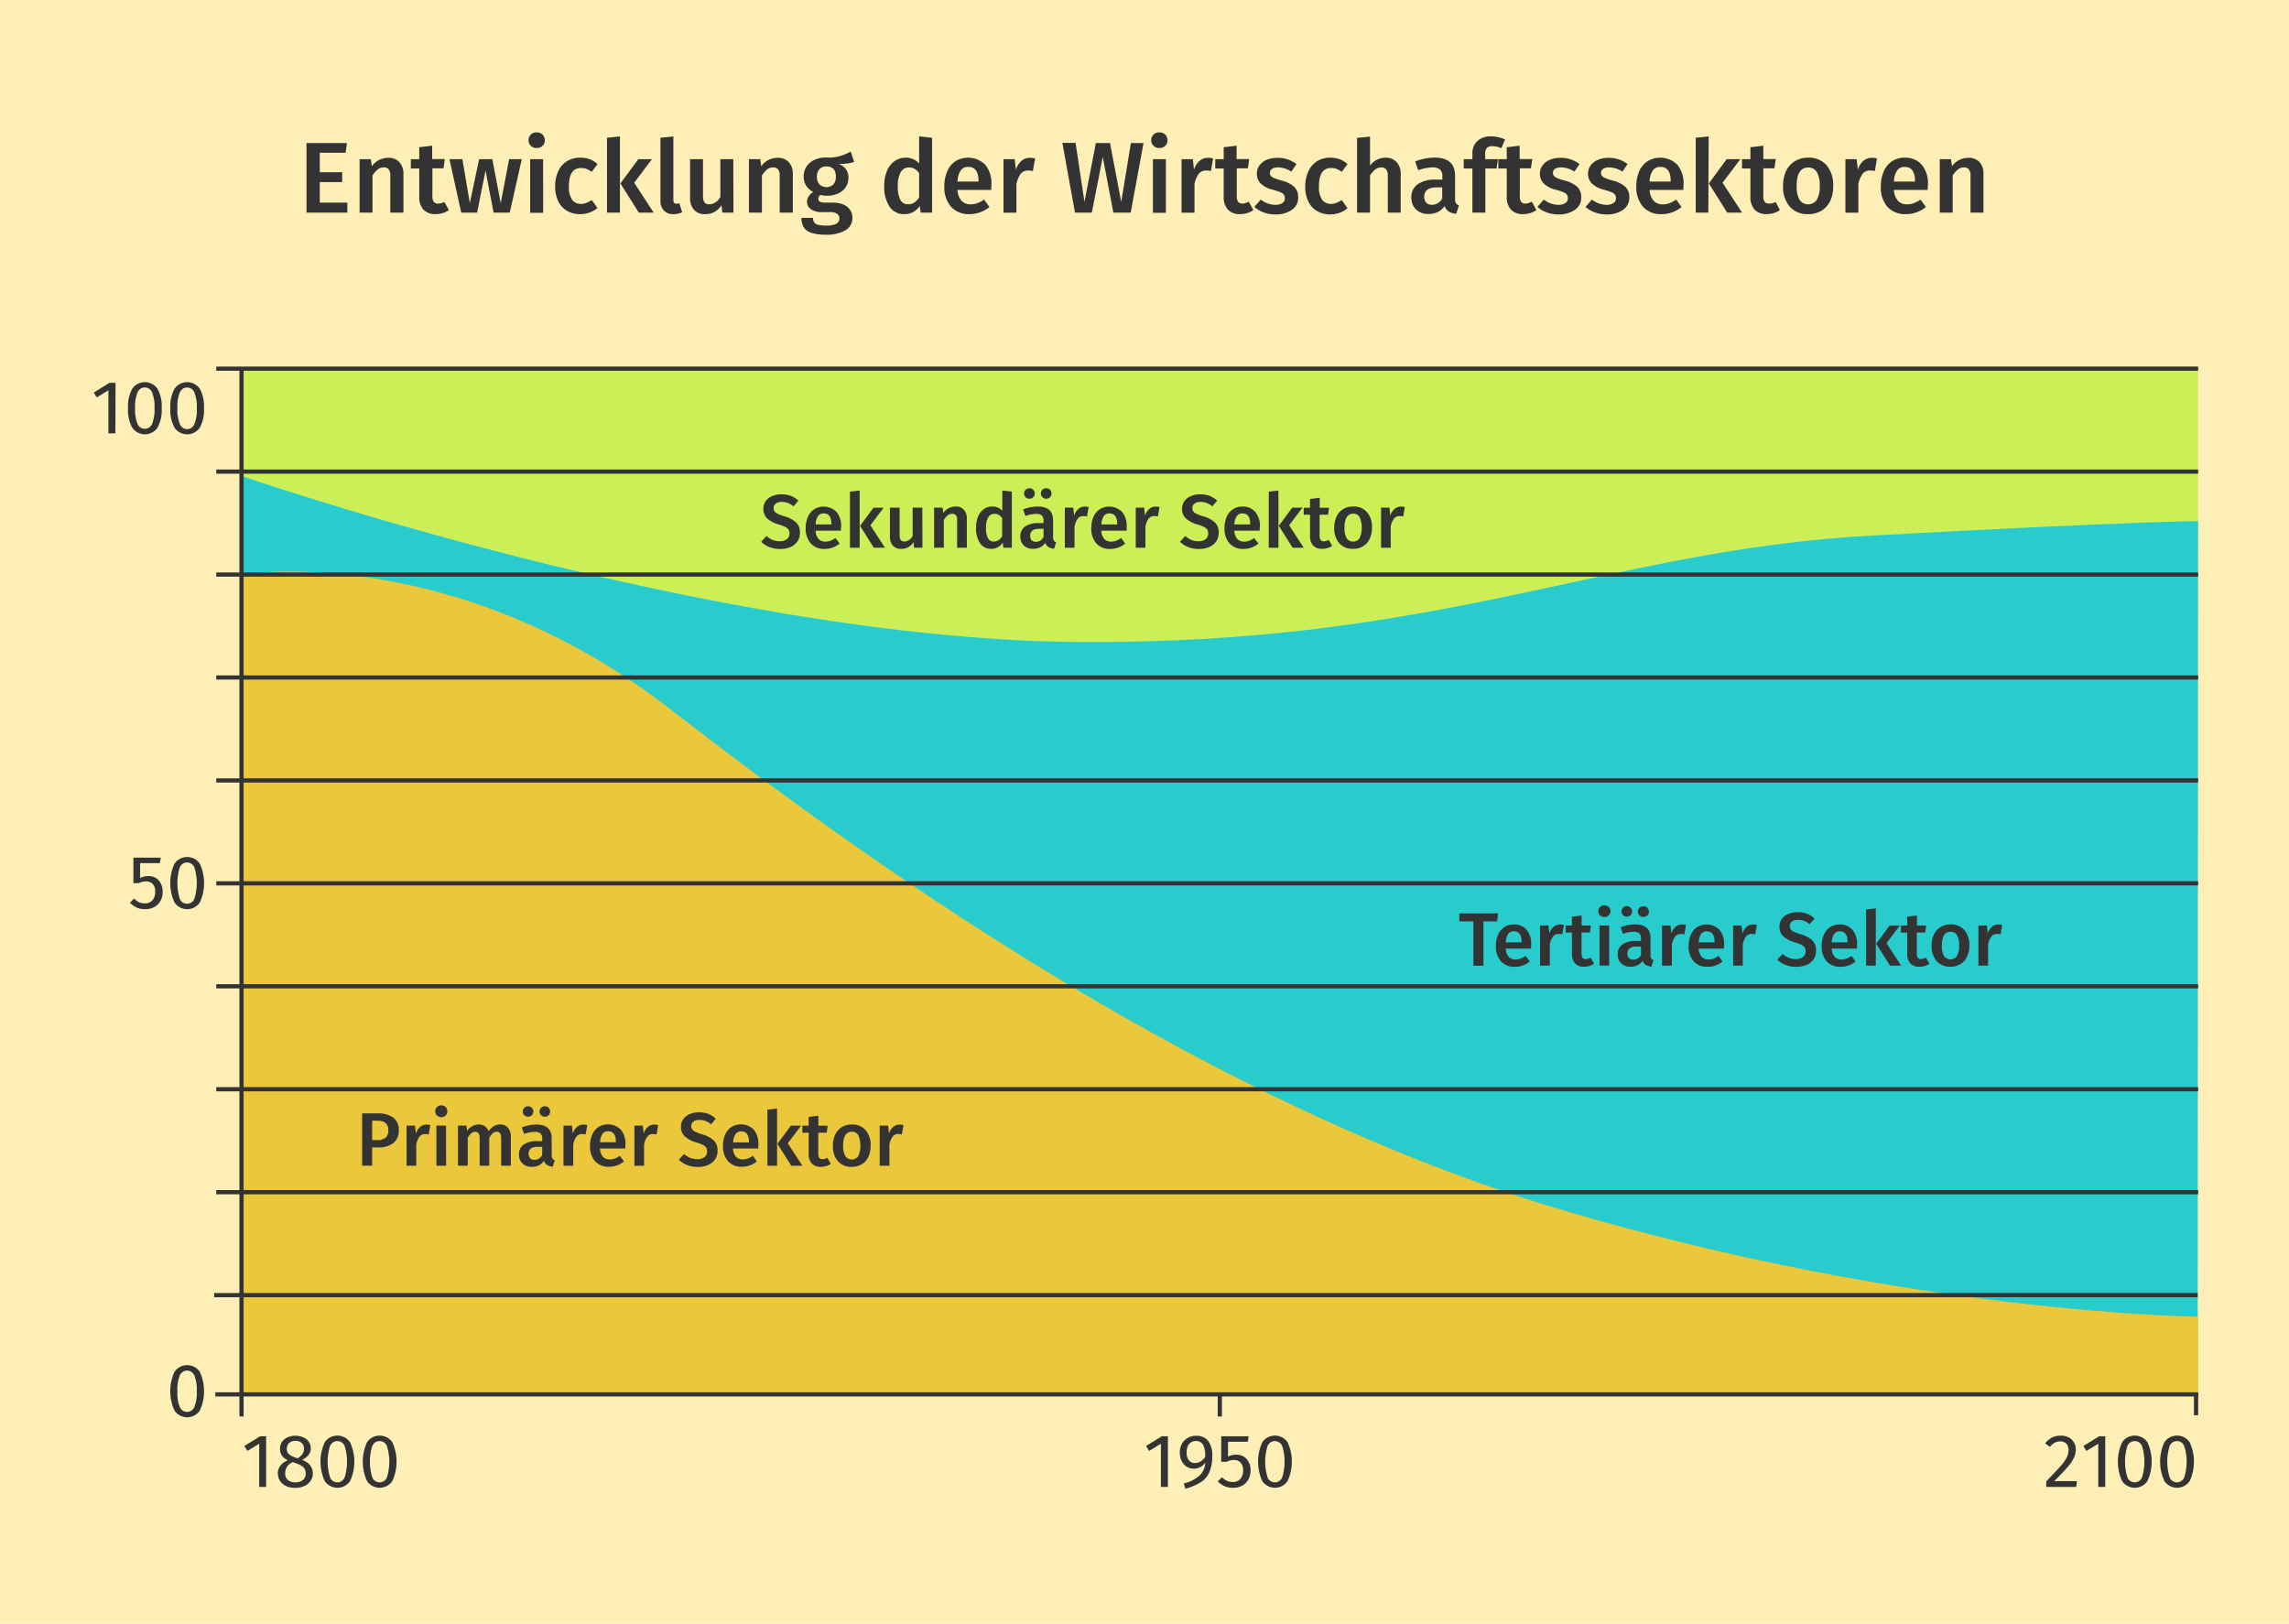 <svg xmlns="http://www.w3.org/2000/svg" width="544" height="385.96" viewBox="0 0 544 385.96"><title>23924_Entwicklung der Wirtschaftssektoren</title><g id="Ebene_2" data-name="Ebene 2"><rect width="544" height="385.96" fill="#feefb6"/><path d="M57.4,87.63v33.44s99.91,37.73,191.87,42S522.4,125.53,522.4,125.53V87.63Z" fill="#ccef58"/><path d="M522.4,123.88s-14.5,0-77.5,3.42-102,26-189,25.3S57.4,113.13,57.4,113.13v23.44L377.61,303.31l144.69,12.9Z" fill="#29cccc"/><path d="M57.43,136.57s50-8.25,102,32.1,129.71,94.59,212,119c83,24.62,151,25.31,151,25.31v18.46H57.4Z" fill="#ebc73b"/><polyline points="57.4 87.97 57.4 331.44 522.4 331.44" fill="none" stroke="#333" stroke-miterlimit="10"/><line x1="50.9" y1="307.85" x2="522.3" y2="307.85" fill="none" stroke="#333" stroke-miterlimit="10"/><line x1="51.4" y1="283.38" x2="522.4" y2="283.38" fill="none" stroke="#333" stroke-miterlimit="10"/><line x1="51.4" y1="258.91" x2="522.4" y2="258.91" fill="none" stroke="#333" stroke-miterlimit="10"/><line x1="51.4" y1="234.44" x2="522.4" y2="234.44" fill="none" stroke="#333" stroke-miterlimit="10"/><line x1="51.4" y1="209.97" x2="522.4" y2="209.97" fill="none" stroke="#333" stroke-miterlimit="10"/><line x1="51.4" y1="185.51" x2="522.4" y2="185.51" fill="none" stroke="#333" stroke-miterlimit="10"/><line x1="51.4" y1="161.04" x2="522.4" y2="161.04" fill="none" stroke="#333" stroke-miterlimit="10"/><line x1="51.4" y1="136.57" x2="522.4" y2="136.57" fill="none" stroke="#333" stroke-miterlimit="10"/><line x1="51.4" y1="112.1" x2="522.4" y2="112.1" fill="none" stroke="#333" stroke-miterlimit="10"/><line x1="51.4" y1="87.63" x2="522.4" y2="87.63" fill="none" stroke="#333" stroke-miterlimit="10"/><path d="M63.25,353.44H61.6V343.17l-2.81,1.71-.72-1.17,3.73-2.31h1.45Z" fill="#333"/><path d="M74.34,350.22a3,3,0,0,1-.53,1.77,3.53,3.53,0,0,1-1.48,1.23,5.18,5.18,0,0,1-2.16.44,5,5,0,0,1-2.16-.43A3.35,3.35,0,0,1,66.56,352a3.11,3.11,0,0,1-.52-1.76,2.9,2.9,0,0,1,.61-1.87,4.34,4.34,0,0,1,1.77-1.26A3.59,3.59,0,0,1,67,346a2.88,2.88,0,0,1-.46-1.63,2.79,2.79,0,0,1,.51-1.68,3.24,3.24,0,0,1,1.35-1.06,4.51,4.51,0,0,1,1.79-.36,4.82,4.82,0,0,1,1.78.34,3.18,3.18,0,0,1,1.35,1,2.68,2.68,0,0,1,.53,1.66,2.43,2.43,0,0,1-.51,1.55A4.4,4.4,0,0,1,71.8,347C73.5,347.67,74.34,348.75,74.34,350.22ZM72,351.77a1.91,1.91,0,0,0,.65-1.53,2.14,2.14,0,0,0-.25-1.09,2.23,2.23,0,0,0-.81-.77A8,8,0,0,0,70,347.7l-.45-.16a3.14,3.14,0,0,0-1.33,1.09,2.89,2.89,0,0,0-.44,1.63,1.92,1.92,0,0,0,.65,1.54,2.68,2.68,0,0,0,1.77.55A2.62,2.62,0,0,0,72,351.77ZM68.72,343a1.74,1.74,0,0,0-.55,1.38,1.65,1.65,0,0,0,.53,1.32,5,5,0,0,0,1.7.83l.31.1a3.6,3.6,0,0,0,1.17-1,2.22,2.22,0,0,0,.36-1.28,1.77,1.77,0,0,0-.53-1.35,2.11,2.11,0,0,0-1.51-.51A2.16,2.16,0,0,0,68.72,343Z" fill="#333"/><path d="M83.19,342.81a11,11,0,0,1,0,9.25,3.64,3.64,0,0,1-6,0,11,11,0,0,1,0-9.25,3.65,3.65,0,0,1,6,0Zm-4.75.88a12.59,12.59,0,0,0,0,7.49,1.86,1.86,0,0,0,3.46,0,12.35,12.35,0,0,0,0-7.48,1.87,1.87,0,0,0-3.46,0Z" fill="#333"/><path d="M93.23,342.81a11,11,0,0,1,0,9.25,3.64,3.64,0,0,1-6,0,11.09,11.09,0,0,1,0-9.25,3.65,3.65,0,0,1,6,0Zm-4.75.88a12.59,12.59,0,0,0,0,7.49,1.87,1.87,0,0,0,3.47,0,12.55,12.55,0,0,0,0-7.48,1.88,1.88,0,0,0-3.47,0Z" fill="#333"/><path d="M47.48,326.07a11,11,0,0,1,0,9.24,3.64,3.64,0,0,1-6,0,11,11,0,0,1,0-9.24,3.64,3.64,0,0,1,6,0Zm-4.75.87a9,9,0,0,0-.57,3.74,9.13,9.13,0,0,0,.57,3.76,1.83,1.83,0,0,0,1.73,1.16,1.85,1.85,0,0,0,1.73-1.16,9.1,9.1,0,0,0,.58-3.76,9,9,0,0,0-.58-3.73,1.87,1.87,0,0,0-3.46,0Z" fill="#333"/><path d="M38,205.17h-4.7v3.54a4.26,4.26,0,0,1,1.93-.47,3.2,3.2,0,0,1,2.48,1,4,4,0,0,1,.94,2.8,4.24,4.24,0,0,1-.52,2.12,3.77,3.77,0,0,1-1.47,1.44,4.53,4.53,0,0,1-2.18.51,4.74,4.74,0,0,1-2-.39,5.36,5.36,0,0,1-1.6-1.14l1-1a3.68,3.68,0,0,0,1.15.87,3.26,3.26,0,0,0,1.39.28,2.34,2.34,0,0,0,1.81-.72,3,3,0,0,0,.65-2,2.58,2.58,0,0,0-.59-1.9,2.16,2.16,0,0,0-1.6-.6,3.92,3.92,0,0,0-.87.1,4.45,4.45,0,0,0-.84.32H31.7v-6.07h6.52Z" fill="#333"/><path d="M47.48,205.28a11,11,0,0,1,0,9.25,3.64,3.64,0,0,1-6,0,11,11,0,0,1,0-9.25,3.65,3.65,0,0,1,6,0Zm-4.75.88a12.59,12.59,0,0,0,0,7.49,1.81,1.81,0,0,0,1.73,1.16,1.83,1.83,0,0,0,1.73-1.16,12.35,12.35,0,0,0,0-7.48,1.87,1.87,0,0,0-3.46,0Z" fill="#333"/><path d="M27.42,103H25.76V92.76L23,94.47l-.72-1.17L26,91h1.46Z" fill="#333"/><path d="M37.43,92.41a8.62,8.62,0,0,1,1,4.62,8.66,8.66,0,0,1-1,4.63,3.64,3.64,0,0,1-6,0,8.76,8.76,0,0,1-1-4.63,8.73,8.73,0,0,1,1-4.62,3.65,3.65,0,0,1,6,0Zm-4.75.88A9,9,0,0,0,32.11,97a9,9,0,0,0,.57,3.75,1.87,1.87,0,0,0,3.47,0A9,9,0,0,0,36.72,97a9,9,0,0,0-.57-3.73,1.87,1.87,0,0,0-3.47,0Z" fill="#333"/><path d="M47.48,92.41a8.62,8.62,0,0,1,1,4.62,8.66,8.66,0,0,1-1,4.63,3.64,3.64,0,0,1-6,0,8.66,8.66,0,0,1-1-4.63,8.62,8.62,0,0,1,1-4.62,3.65,3.65,0,0,1,6,0Zm-4.75.88A9,9,0,0,0,42.16,97a9,9,0,0,0,.57,3.75A1.82,1.82,0,0,0,44.46,102a1.84,1.84,0,0,0,1.73-1.17A9,9,0,0,0,46.77,97a9,9,0,0,0-.58-3.73,1.87,1.87,0,0,0-3.46,0Z" fill="#333"/><path d="M187.93,117.86a5.93,5.93,0,0,1,1.82,1.15l-1.17,1.35a4.8,4.8,0,0,0-1.34-.81,4.33,4.33,0,0,0-1.45-.25,2.32,2.32,0,0,0-1.4.39,1.28,1.28,0,0,0-.53,1.09,1.32,1.32,0,0,0,.21.77,1.93,1.93,0,0,0,.74.58,10.41,10.41,0,0,0,1.61.59,7.24,7.24,0,0,1,2.76,1.43,3.22,3.22,0,0,1,.93,2.5,3.48,3.48,0,0,1-.57,2,3.8,3.8,0,0,1-1.63,1.36,6.09,6.09,0,0,1-2.52.48,6.62,6.62,0,0,1-2.55-.46,5.79,5.79,0,0,1-1.93-1.25l1.24-1.37a5.23,5.23,0,0,0,1.48.93,4.45,4.45,0,0,0,1.71.31,2.65,2.65,0,0,0,1.65-.48,1.64,1.64,0,0,0,.63-1.37,1.7,1.7,0,0,0-.21-.89,2,2,0,0,0-.74-.63,9.14,9.14,0,0,0-1.51-.59,7,7,0,0,1-2.87-1.47,3.33,3.33,0,0,1-.34-4.07,3.52,3.52,0,0,1,1.51-1.21,5.4,5.4,0,0,1,2.18-.43A6.35,6.35,0,0,1,187.93,117.86Z" fill="#333"/><path d="M199.83,126.14h-6a3.11,3.11,0,0,0,.73,2,2.18,2.18,0,0,0,1.61.6,3.35,3.35,0,0,0,1.19-.21,5.61,5.61,0,0,0,1.19-.64l1,1.31a5.5,5.5,0,0,1-3.53,1.28,4.22,4.22,0,0,1-3.35-1.33,5.28,5.28,0,0,1-1.18-3.64,6.65,6.65,0,0,1,.5-2.62,4.11,4.11,0,0,1,1.46-1.81,4.33,4.33,0,0,1,5.36.61,5.22,5.22,0,0,1,1.1,3.53C199.88,125.32,199.86,125.64,199.83,126.14Zm-2.24-1.6c0-1.67-.61-2.5-1.85-2.5a1.56,1.56,0,0,0-1.32.62,3.65,3.65,0,0,0-.57,2h3.74Z" fill="#333"/><path d="M204.31,130.19H202V116.85l2.31-.25Zm2.54-5.33,3.47,5.33h-2.65L204.4,125l3.18-4.32H210Z" fill="#333"/><path d="M219.23,130.19h-2l-.12-1.33a3.45,3.45,0,0,1-1.24,1.2,3.32,3.32,0,0,1-1.68.4,2.5,2.5,0,0,1-2-.78,3.18,3.18,0,0,1-.69-2.17v-6.84h2.3v6.55a1.79,1.79,0,0,0,.28,1.15,1.07,1.07,0,0,0,.89.35,2.34,2.34,0,0,0,1.93-1.36v-6.69h2.3Z" fill="#333"/><path d="M229.07,121.16a3.05,3.05,0,0,1,.71,2.14v6.89h-2.31v-6.53a1.82,1.82,0,0,0-.29-1.19,1.1,1.1,0,0,0-.88-.34,1.7,1.7,0,0,0-1.07.37,4.21,4.21,0,0,0-.92,1.07v6.62H222v-9.52h2l.18,1.26a3.56,3.56,0,0,1,2.9-1.53A2.59,2.59,0,0,1,229.07,121.16Z" fill="#333"/><path d="M240.47,116.85v13.34h-2l-.17-1.21a3.24,3.24,0,0,1-1.13,1.08,3,3,0,0,1-1.58.4,3.08,3.08,0,0,1-2.69-1.35,6.37,6.37,0,0,1-.93-3.67,6.73,6.73,0,0,1,.47-2.62,4,4,0,0,1,1.34-1.78,3.37,3.37,0,0,1,2.06-.64,3.15,3.15,0,0,1,2.36,1V116.6Zm-3.19,11.57a3.07,3.07,0,0,0,.89-.93v-4.35a3.05,3.05,0,0,0-.83-.76,1.87,1.87,0,0,0-1-.25,1.65,1.65,0,0,0-1.47.82,4.53,4.53,0,0,0-.53,2.47,5,5,0,0,0,.47,2.53,1.5,1.5,0,0,0,1.36.77A2,2,0,0,0,237.28,128.42Z" fill="#333"/><path d="M250.45,128.49a1.19,1.19,0,0,0,.55.41l-.49,1.53a3,3,0,0,1-1.32-.39,2,2,0,0,1-.78-1,3,3,0,0,1-1.22,1.07,3.75,3.75,0,0,1-1.63.35,3.1,3.1,0,0,1-2.25-.81,2.84,2.84,0,0,1-.82-2.12,2.74,2.74,0,0,1,1.12-2.37,5.36,5.36,0,0,1,3.21-.82H248v-.54a1.67,1.67,0,0,0-.42-1.29,2.09,2.09,0,0,0-1.36-.36,7.86,7.86,0,0,0-2.52.5l-.54-1.57a9.75,9.75,0,0,1,3.46-.68q3.65,0,3.65,3.28v4A1.57,1.57,0,0,0,250.45,128.49Zm-4.9-12.07a1.19,1.19,0,0,1,.36.88,1.23,1.23,0,0,1-.36.89,1.21,1.21,0,0,1-.9.35,1.24,1.24,0,0,1-.9-.35,1.23,1.23,0,0,1-.36-.89,1.19,1.19,0,0,1,.36-.88,1.25,1.25,0,0,1,.9-.36A1.22,1.22,0,0,1,245.55,116.42Zm2.46,11.2v-1.93h-.95c-1.49,0-2.23.55-2.23,1.66a1.52,1.52,0,0,0,.34,1.06,1.3,1.3,0,0,0,1,.38A2,2,0,0,0,248,127.62Zm1.53-11.2a1.19,1.19,0,0,1,.36.88,1.22,1.22,0,0,1-1.28,1.24,1.2,1.2,0,0,1-.88-.35,1.23,1.23,0,0,1-.36-.89,1.19,1.19,0,0,1,.36-.88,1.21,1.21,0,0,1,.88-.36A1.24,1.24,0,0,1,249.54,116.42Z" fill="#333"/><path d="M258.72,120.54l-.39,2.23a3.58,3.58,0,0,0-.85-.1,1.62,1.62,0,0,0-1.33.6,4.65,4.65,0,0,0-.78,1.86v5.06h-2.3v-9.52h2l.21,1.87a3.43,3.43,0,0,1,1-1.57,2.24,2.24,0,0,1,1.5-.55A3.53,3.53,0,0,1,258.72,120.54Z" fill="#333"/><path d="M267.74,126.14h-6a3.16,3.16,0,0,0,.73,2,2.18,2.18,0,0,0,1.61.6,3.35,3.35,0,0,0,1.19-.21,5.61,5.61,0,0,0,1.19-.64l.95,1.31a5.47,5.47,0,0,1-3.52,1.28,4.23,4.23,0,0,1-3.36-1.33,5.28,5.28,0,0,1-1.18-3.64,6.65,6.65,0,0,1,.5-2.62,4.18,4.18,0,0,1,1.46-1.81,4.34,4.34,0,0,1,5.37.61,5.21,5.21,0,0,1,1.09,3.53C267.79,125.32,267.78,125.64,267.74,126.14Zm-2.23-1.6c0-1.67-.62-2.5-1.86-2.5a1.56,1.56,0,0,0-1.32.62,3.65,3.65,0,0,0-.57,2h3.75Z" fill="#333"/><path d="M275.57,120.54l-.4,2.23a3.5,3.5,0,0,0-.84-.1,1.6,1.6,0,0,0-1.33.6,4.51,4.51,0,0,0-.78,1.86v5.06h-2.3v-9.52h2l.21,1.87a3.43,3.43,0,0,1,1-1.57,2.23,2.23,0,0,1,1.5-.55A3.58,3.58,0,0,1,275.57,120.54Z" fill="#333"/><path d="M287.45,117.86a5.93,5.93,0,0,1,1.82,1.15l-1.17,1.35a4.8,4.8,0,0,0-1.34-.81,4.33,4.33,0,0,0-1.45-.25,2.32,2.32,0,0,0-1.4.39,1.28,1.28,0,0,0-.53,1.09,1.32,1.32,0,0,0,.21.77,1.89,1.89,0,0,0,.75.58,10.22,10.22,0,0,0,1.6.59,7.24,7.24,0,0,1,2.76,1.43,3.22,3.22,0,0,1,.93,2.5,3.48,3.48,0,0,1-.57,2,3.8,3.8,0,0,1-1.63,1.36,6.09,6.09,0,0,1-2.52.48,6.54,6.54,0,0,1-2.54-.46,5.74,5.74,0,0,1-1.94-1.25l1.24-1.37a5.23,5.23,0,0,0,1.48.93,4.45,4.45,0,0,0,1.71.31,2.65,2.65,0,0,0,1.65-.48,1.64,1.64,0,0,0,.63-1.37,1.7,1.7,0,0,0-.21-.89,2,2,0,0,0-.74-.63,9.14,9.14,0,0,0-1.51-.59,6.89,6.89,0,0,1-2.86-1.47,3,3,0,0,1-.89-2.27,3.08,3.08,0,0,1,.54-1.8,3.52,3.52,0,0,1,1.51-1.21,5.4,5.4,0,0,1,2.18-.43A6.35,6.35,0,0,1,287.45,117.86Z" fill="#333"/><path d="M299.35,126.14h-6a3.16,3.16,0,0,0,.73,2,2.18,2.18,0,0,0,1.61.6,3.35,3.35,0,0,0,1.19-.21,5.61,5.61,0,0,0,1.19-.64l1,1.31a5.48,5.48,0,0,1-3.53,1.28,4.22,4.22,0,0,1-3.35-1.33,5.28,5.28,0,0,1-1.18-3.64,6.65,6.65,0,0,1,.5-2.62,4.11,4.11,0,0,1,1.46-1.81,3.89,3.89,0,0,1,2.27-.66,3.85,3.85,0,0,1,3.09,1.27,5.17,5.17,0,0,1,1.1,3.53C299.4,125.32,299.38,125.64,299.35,126.14Zm-2.23-1.6c0-1.67-.62-2.5-1.86-2.5a1.56,1.56,0,0,0-1.32.62,3.65,3.65,0,0,0-.57,2h3.75Z" fill="#333"/><path d="M303.83,130.19h-2.3V116.85l2.3-.25Zm2.54-5.33,3.47,5.33H307.2l-3.28-5.2,3.19-4.32h2.43Z" fill="#333"/><path d="M316.59,129.74a3.63,3.63,0,0,1-1.12.54,4.58,4.58,0,0,1-1.27.18,2.84,2.84,0,0,1-2.14-.8,3.3,3.3,0,0,1-.72-2.31v-5h-1.5v-1.65h1.5v-2.11l2.3-.27v2.38h2.21l-.23,1.65h-2v5a1.65,1.65,0,0,0,.24,1,.91.91,0,0,0,.77.31,2.17,2.17,0,0,0,1.13-.36Z" fill="#333"/><path d="M324.88,121.74a5.35,5.35,0,0,1,1.18,3.68,6.1,6.1,0,0,1-.54,2.64,4.12,4.12,0,0,1-1.55,1.77,4.42,4.42,0,0,1-2.39.63,4.2,4.2,0,0,1-3.3-1.34,5.39,5.39,0,0,1-1.18-3.7,6.09,6.09,0,0,1,.54-2.63,4.09,4.09,0,0,1,1.55-1.76,4.49,4.49,0,0,1,2.41-.63A4.16,4.16,0,0,1,324.88,121.74Zm-5.35,3.68a4.73,4.73,0,0,0,.51,2.49,1.69,1.69,0,0,0,1.54.81,1.72,1.72,0,0,0,1.54-.82,6.26,6.26,0,0,0,0-5,1.69,1.69,0,0,0-1.52-.8Q319.53,122.15,319.53,125.42Z" fill="#333"/><path d="M333.87,120.54l-.39,2.23a3.58,3.58,0,0,0-.85-.1,1.62,1.62,0,0,0-1.33.6,4.65,4.65,0,0,0-.78,1.86v5.06h-2.3v-9.52h2l.21,1.87a3.43,3.43,0,0,1,1-1.57,2.24,2.24,0,0,1,1.5-.55A3.53,3.53,0,0,1,333.87,120.54Z" fill="#333"/><path d="M82.13,36.31H76v4.63h5.32v2.35H76v4.87h6.55v2.38H72.84V34h9.62Z" fill="#333"/><path d="M94.88,38.5a4,4,0,0,1,1,2.85v9.19H92.76V41.83a2.43,2.43,0,0,0-.4-1.59,1.46,1.46,0,0,0-1.16-.45,2.25,2.25,0,0,0-1.43.49,5.64,5.64,0,0,0-1.24,1.43v8.83H85.46V37.84h2.67l.24,1.68a4.73,4.73,0,0,1,3.86-2A3.43,3.43,0,0,1,94.88,38.5Z" fill="#333"/><path d="M106.68,49.94a5,5,0,0,1-1.5.72,6.05,6.05,0,0,1-1.69.24,3.78,3.78,0,0,1-2.85-1.07,4.36,4.36,0,0,1-1-3.08v-6.7h-2V37.84h2V35l3.07-.37v3.17h3l-.31,2.21h-2.64v6.62a2.16,2.16,0,0,0,.33,1.35,1.21,1.21,0,0,0,1,.41A2.93,2.93,0,0,0,105.6,48Z" fill="#333"/><path d="M121.15,50.54h-3.84l-1.92-10-2,10h-3.77l-2.8-12.7h3.07l1.77,10.44,2.21-10.44H117l2,10.44L121,37.84h3Z" fill="#333"/><path d="M128.94,32a1.8,1.8,0,0,1,.54,1.33,1.76,1.76,0,0,1-.54,1.32,1.9,1.9,0,0,1-1.41.53,1.86,1.86,0,0,1-1.38-.53,1.76,1.76,0,0,1-.54-1.32,1.8,1.8,0,0,1,.54-1.33,1.87,1.87,0,0,1,1.38-.54A1.91,1.91,0,0,1,128.94,32Zm.15,18.59H126V37.84h3.07Z" fill="#333"/><path d="M140.15,37.84A6,6,0,0,1,142,39l-1.37,1.85a5.13,5.13,0,0,0-1.25-.7,4,4,0,0,0-1.32-.21q-2.85,0-2.85,4.34a5.36,5.36,0,0,0,.74,3.18,2.5,2.5,0,0,0,2.11,1,3.55,3.55,0,0,0,1.24-.21,8.32,8.32,0,0,0,1.33-.7L142,49.44a6.36,6.36,0,0,1-4.11,1.46,6,6,0,0,1-3.16-.81,5.24,5.24,0,0,1-2.07-2.29,8,8,0,0,1-.72-3.5,8.35,8.35,0,0,1,.72-3.56,5.5,5.5,0,0,1,2.07-2.41,5.78,5.78,0,0,1,3.14-.85A6.64,6.64,0,0,1,140.15,37.84Z" fill="#333"/><path d="M147.33,50.54h-3.07V32.75l3.07-.33Zm3.39-7.1,4.63,7.1h-3.53l-4.37-6.94,4.25-5.76h3.24Z" fill="#333"/><path d="M157.79,50.05a3.29,3.29,0,0,1-.83-2.42V32.75l3.07-.33V47.54c0,.59.24.89.72.89a2.27,2.27,0,0,0,.72-.12l.65,2.16a5,5,0,0,1-2,.43A3,3,0,0,1,157.79,50.05Z" fill="#333"/><path d="M174.31,50.54h-2.66l-.17-1.78a4.77,4.77,0,0,1-1.65,1.61,4.55,4.55,0,0,1-2.24.53,3.35,3.35,0,0,1-2.63-1A4.21,4.21,0,0,1,164,47V37.84h3.07v8.74a2.47,2.47,0,0,0,.37,1.54,1.47,1.47,0,0,0,1.19.45,3.1,3.1,0,0,0,2.57-1.8V37.84h3.07Z" fill="#333"/><path d="M187.42,38.5a4,4,0,0,1,1,2.85v9.19H185.3V41.83a2.5,2.5,0,0,0-.39-1.59,1.49,1.49,0,0,0-1.17-.45,2.27,2.27,0,0,0-1.43.49,5.63,5.63,0,0,0-1.23,1.43v8.83H178V37.84h2.67l.24,1.68a4.73,4.73,0,0,1,3.86-2A3.43,3.43,0,0,1,187.42,38.5Z" fill="#333"/><path d="M203,38.51a11.64,11.64,0,0,1-3.67.44,4.32,4.32,0,0,1,1.74,1.3,3.33,3.33,0,0,1,.56,2,4,4,0,0,1-.61,2.21,4.16,4.16,0,0,1-1.78,1.51,6.23,6.23,0,0,1-2.72.55,5.23,5.23,0,0,1-1.51-.19,1.07,1.07,0,0,0-.53.94c0,.59.51.89,1.53.89H198a6.06,6.06,0,0,1,2.43.45A3.69,3.69,0,0,1,202,49.86a3.13,3.13,0,0,1,.58,1.85,3.36,3.36,0,0,1-1.63,3,8.54,8.54,0,0,1-4.7,1.07,10.64,10.64,0,0,1-3.47-.45A3.37,3.37,0,0,1,191,54a4.23,4.23,0,0,1-.53-2.21h2.76a1.88,1.88,0,0,0,.25,1.05,1.55,1.55,0,0,0,.91.58,7.19,7.19,0,0,0,1.91.19,5.06,5.06,0,0,0,2.47-.43,1.37,1.37,0,0,0,.72-1.25,1.27,1.27,0,0,0-.55-1.11,2.68,2.68,0,0,0-1.6-.4h-1.92a4.42,4.42,0,0,1-2.72-.7,2.1,2.1,0,0,1-.91-1.75,2.36,2.36,0,0,1,.4-1.3,3.33,3.33,0,0,1,1.09-1.05,4.14,4.14,0,0,1-1.69-1.48A3.9,3.9,0,0,1,191,42a4.29,4.29,0,0,1,.67-2.4,4.46,4.46,0,0,1,1.86-1.59,6.21,6.21,0,0,1,2.72-.57,10.76,10.76,0,0,0,3.25-.3,13.42,13.42,0,0,0,2.68-1.11Zm-8.27,1.72a2.57,2.57,0,0,0-.59,1.77,2.65,2.65,0,0,0,.6,1.82,2.43,2.43,0,0,0,3.34,0,2.76,2.76,0,0,0,.57-1.86c0-1.6-.76-2.4-2.3-2.4A2.05,2.05,0,0,0,194.72,40.23Z" fill="#333"/><path d="M221.52,32.75V50.54H218.8l-.21-1.61a4.51,4.51,0,0,1-1.51,1.44,4.2,4.2,0,0,1-2.12.53,4.08,4.08,0,0,1-3.57-1.8,8.48,8.48,0,0,1-1.25-4.9,9.28,9.28,0,0,1,.62-3.49,5.53,5.53,0,0,1,1.79-2.38,4.58,4.58,0,0,1,2.75-.85,4.21,4.21,0,0,1,3.14,1.37V32.42Zm-4.25,15.42a4,4,0,0,0,1.17-1.23V41.13a4.09,4.09,0,0,0-1.1-1,2.56,2.56,0,0,0-1.3-.33,2.2,2.2,0,0,0-1.95,1.09,6.18,6.18,0,0,0-.71,3.3,6.84,6.84,0,0,0,.62,3.37,2,2,0,0,0,1.83,1A2.6,2.6,0,0,0,217.27,48.17Z" fill="#333"/><path d="M235.56,45.14h-8a4.14,4.14,0,0,0,1,2.64,2.92,2.92,0,0,0,2.15.79,4.34,4.34,0,0,0,1.58-.28,6.91,6.91,0,0,0,1.59-.85l1.27,1.76a7.35,7.35,0,0,1-4.71,1.7A5.64,5.64,0,0,1,226,49.12a7,7,0,0,1-1.57-4.84,8.7,8.7,0,0,1,.67-3.5A5.51,5.51,0,0,1,227,38.36a5.79,5.79,0,0,1,7.16.81,7,7,0,0,1,1.46,4.72C235.63,44.05,235.6,44.47,235.56,45.14Zm-3-2.14c0-2.22-.82-3.33-2.47-3.33a2.1,2.1,0,0,0-1.77.83,5,5,0,0,0-.75,2.65h5Z" fill="#333"/><path d="M246,37.67l-.53,3a4.48,4.48,0,0,0-1.13-.14,2.19,2.19,0,0,0-1.78.8,6.37,6.37,0,0,0-1,2.48v6.75h-3.07V37.84h2.66l.29,2.5a4.69,4.69,0,0,1,1.32-2.1,3,3,0,0,1,2-.73A4.67,4.67,0,0,1,246,37.67Z" fill="#333"/><path d="M268.72,50.54H264.6l-2.52-13.22-2.6,13.22h-4l-3-16.58h3.14L257.73,48,260.44,34h3.36L266.47,48,268.77,34h3Z" fill="#333"/><path d="M276.92,32a1.8,1.8,0,0,1,.54,1.33,1.76,1.76,0,0,1-.54,1.32,1.89,1.89,0,0,1-1.4.53,1.86,1.86,0,0,1-1.38-.53,1.76,1.76,0,0,1-.54-1.32,1.8,1.8,0,0,1,.54-1.33,1.87,1.87,0,0,1,1.38-.54A1.9,1.9,0,0,1,276.92,32Zm.16,18.59H274V37.84h3.08Z" fill="#333"/><path d="M288.31,37.67l-.53,3a4.43,4.43,0,0,0-1.13-.14,2.16,2.16,0,0,0-1.77.8,6.21,6.21,0,0,0-1,2.48v6.75h-3.07V37.84h2.67l.28,2.5a4.69,4.69,0,0,1,1.32-2.1,3,3,0,0,1,2-.73A4.65,4.65,0,0,1,288.31,37.67Z" fill="#333"/><path d="M297.86,49.94a5,5,0,0,1-1.5.72,6.05,6.05,0,0,1-1.69.24,3.78,3.78,0,0,1-2.85-1.07,4.41,4.41,0,0,1-1-3.08v-6.7h-2V37.84h2V35l3.07-.37v3.17h3l-.32,2.21h-2.64v6.62a2.16,2.16,0,0,0,.33,1.35,1.21,1.21,0,0,0,1,.41,2.93,2.93,0,0,0,1.51-.48Z" fill="#333"/><path d="M308.11,39l-1.2,1.79a6,6,0,0,0-3.19-1,2.5,2.5,0,0,0-1.42.35,1.06,1.06,0,0,0-.5.93,1.17,1.17,0,0,0,.21.71,1.9,1.9,0,0,0,.78.54,13,13,0,0,0,1.67.57,7.27,7.27,0,0,1,3.06,1.46,3.31,3.31,0,0,1,1,2.55,3.42,3.42,0,0,1-1.54,3,6.54,6.54,0,0,1-3.82,1.07,8.06,8.06,0,0,1-2.84-.48,6.82,6.82,0,0,1-2.22-1.32l1.54-1.73a5.66,5.66,0,0,0,3.45,1.25,3,3,0,0,0,1.65-.41,1.3,1.3,0,0,0,.61-1.13,1.47,1.47,0,0,0-.23-.87,1.82,1.82,0,0,0-.82-.58,16.57,16.57,0,0,0-1.83-.61,6.05,6.05,0,0,1-2.86-1.48,3.26,3.26,0,0,1-.91-2.36,3.15,3.15,0,0,1,.61-1.9A4.1,4.1,0,0,1,301,38a6.42,6.42,0,0,1,2.56-.48A7.14,7.14,0,0,1,308.11,39Z" fill="#333"/><path d="M318.37,37.84A6,6,0,0,1,320.25,39l-1.37,1.85a5.08,5.08,0,0,0-1.24-.7,4,4,0,0,0-1.32-.21q-2.86,0-2.86,4.34a5.36,5.36,0,0,0,.74,3.18,2.51,2.51,0,0,0,2.12,1,3.49,3.49,0,0,0,1.23-.21,8.32,8.32,0,0,0,1.33-.7l1.37,1.95a6.35,6.35,0,0,1-4.1,1.46,6,6,0,0,1-3.17-.81,5.22,5.22,0,0,1-2.06-2.29,8,8,0,0,1-.72-3.5,8.35,8.35,0,0,1,.72-3.56A5.48,5.48,0,0,1,313,38.33a5.81,5.81,0,0,1,3.14-.85A6.6,6.6,0,0,1,318.37,37.84Z" fill="#333"/><path d="M331.89,38.51a4,4,0,0,1,1,2.84v9.19h-3.07V41.83a2.43,2.43,0,0,0-.4-1.59,1.46,1.46,0,0,0-1.16-.45,2.31,2.31,0,0,0-1.42.49,5.79,5.79,0,0,0-1.24,1.4v8.86h-3.08V32.78l3.08-.31v6.91a4.57,4.57,0,0,1,3.69-1.9A3.46,3.46,0,0,1,331.89,38.51Z" fill="#333"/><path d="M346,48.27a1.49,1.49,0,0,0,.73.54l-.65,2a3.85,3.85,0,0,1-1.76-.52,2.55,2.55,0,0,1-1-1.33,4.17,4.17,0,0,1-1.62,1.43,5,5,0,0,1-2.18.47,4.12,4.12,0,0,1-3-1.08,3.8,3.8,0,0,1-1.1-2.83,3.67,3.67,0,0,1,1.5-3.16,7.18,7.18,0,0,1,4.28-1.09h1.59V42a2.18,2.18,0,0,0-.57-1.72,2.76,2.76,0,0,0-1.81-.49,10.91,10.91,0,0,0-3.36.67l-.72-2.08a12.82,12.82,0,0,1,4.61-.92q4.88,0,4.87,4.37v5.33A2.06,2.06,0,0,0,346,48.27Zm-3.25-1.16V44.54h-1.27c-2,0-3,.74-3,2.21a2,2,0,0,0,.46,1.41,1.7,1.7,0,0,0,1.34.51A2.72,2.72,0,0,0,342.79,47.11Z" fill="#333"/><path d="M353.36,35.17a1.9,1.9,0,0,0-.4,1.33v1.34H356l-.33,2.21H353V50.54h-3.07V40.05h-2.06V37.84h2.06V36.45a3.83,3.83,0,0,1,1.17-2.91,4.53,4.53,0,0,1,3.3-1.12,7.8,7.8,0,0,1,3.28.74l-.88,2.07a4.94,4.94,0,0,0-2.09-.48A1.73,1.73,0,0,0,353.36,35.17Z" fill="#333"/><path d="M365.13,49.94a5,5,0,0,1-1.5.72,6.05,6.05,0,0,1-1.69.24,3.78,3.78,0,0,1-2.85-1.07,4.41,4.41,0,0,1-1-3.08v-6.7h-2V37.84h2V35l3.07-.37v3.17h3l-.32,2.21h-2.64v6.62a2.16,2.16,0,0,0,.33,1.35,1.21,1.21,0,0,0,1,.41,2.93,2.93,0,0,0,1.51-.48Z" fill="#333"/><path d="M375.38,39l-1.2,1.79a6,6,0,0,0-3.19-1,2.5,2.5,0,0,0-1.42.35,1.06,1.06,0,0,0-.5.93,1.17,1.17,0,0,0,.21.71,1.9,1.9,0,0,0,.78.54,13,13,0,0,0,1.67.57,7.27,7.27,0,0,1,3.06,1.46,3.31,3.31,0,0,1,1,2.55,3.42,3.42,0,0,1-1.54,3,6.52,6.52,0,0,1-3.82,1.07,8.06,8.06,0,0,1-2.84-.48,6.92,6.92,0,0,1-2.22-1.32l1.54-1.73a5.66,5.66,0,0,0,3.45,1.25,3,3,0,0,0,1.65-.41,1.28,1.28,0,0,0,.61-1.13,1.47,1.47,0,0,0-.23-.87,1.84,1.84,0,0,0-.81-.58,17.7,17.7,0,0,0-1.84-.61,6.05,6.05,0,0,1-2.86-1.48,3.26,3.26,0,0,1-.91-2.36,3.15,3.15,0,0,1,.61-1.9A4.1,4.1,0,0,1,368.31,38a6.42,6.42,0,0,1,2.56-.48A7.14,7.14,0,0,1,375.38,39Z" fill="#333"/><path d="M386.8,39l-1.2,1.79a6,6,0,0,0-3.19-1,2.45,2.45,0,0,0-1.41.35,1.07,1.07,0,0,0-.51.93,1.11,1.11,0,0,0,.22.71,1.77,1.77,0,0,0,.78.54,12.42,12.42,0,0,0,1.67.57,7.4,7.4,0,0,1,3.06,1.46,3.3,3.3,0,0,1,1,2.55,3.41,3.41,0,0,1-1.53,3,6.57,6.57,0,0,1-3.82,1.07,8,8,0,0,1-2.84-.48,6.82,6.82,0,0,1-2.22-1.32l1.53-1.73a5.7,5.7,0,0,0,3.46,1.25,2.93,2.93,0,0,0,1.64-.41,1.28,1.28,0,0,0,.61-1.13,1.47,1.47,0,0,0-.22-.87,1.94,1.94,0,0,0-.82-.58,16.18,16.18,0,0,0-1.84-.61,6.06,6.06,0,0,1-2.85-1.48,3.26,3.26,0,0,1-.91-2.36,3.15,3.15,0,0,1,.61-1.9A4,4,0,0,1,379.74,38a6.37,6.37,0,0,1,2.55-.48A7.12,7.12,0,0,1,386.8,39Z" fill="#333"/><path d="M400.05,45.14h-8a4.19,4.19,0,0,0,1,2.64,2.9,2.9,0,0,0,2.14.79,4.43,4.43,0,0,0,1.59-.28,7.07,7.07,0,0,0,1.58-.85l1.27,1.76a7.31,7.31,0,0,1-4.7,1.7,5.65,5.65,0,0,1-4.48-1.78,7.08,7.08,0,0,1-1.57-4.84,8.88,8.88,0,0,1,.67-3.5,5.53,5.53,0,0,1,1.95-2.42,5.78,5.78,0,0,1,7.15.81,7,7,0,0,1,1.46,4.72C400.12,44.05,400.1,44.47,400.05,45.14Zm-3-2.14c0-2.22-.83-3.33-2.48-3.33a2.07,2.07,0,0,0-1.76.83,4.94,4.94,0,0,0-.76,2.65h5Z" fill="#333"/><path d="M406,50.54H403V32.75l3.08-.33Zm3.38-7.1,4.63,7.1h-3.53l-4.36-6.94,4.24-5.76h3.24Z" fill="#333"/><path d="M423,49.94a5,5,0,0,1-1.5.72,6,6,0,0,1-1.69.24A3.76,3.76,0,0,1,417,49.83a4.36,4.36,0,0,1-1-3.08v-6.7h-2V37.84h2V35l3.07-.37v3.17h2.95l-.31,2.21h-2.64v6.62a2.16,2.16,0,0,0,.32,1.35,1.24,1.24,0,0,0,1,.41A2.93,2.93,0,0,0,422,48Z" fill="#333"/><path d="M434.09,39.27a7.17,7.17,0,0,1,1.58,4.91A8.17,8.17,0,0,1,435,47.7a5.48,5.48,0,0,1-2.07,2.36,5.88,5.88,0,0,1-3.19.84,5.56,5.56,0,0,1-4.39-1.79,7.15,7.15,0,0,1-1.59-4.93,8.24,8.24,0,0,1,.72-3.51,5.6,5.6,0,0,1,2.08-2.35,5.94,5.94,0,0,1,3.2-.84A5.51,5.51,0,0,1,434.09,39.27ZM427,44.18a6.26,6.26,0,0,0,.68,3.32,2.49,2.49,0,0,0,4.1,0,6.26,6.26,0,0,0,.69-3.31,6.19,6.19,0,0,0-.69-3.3,2.25,2.25,0,0,0-2-1.07C427.87,39.81,427,41.27,427,44.18Z" fill="#333"/><path d="M446.08,37.67l-.52,3a4.54,4.54,0,0,0-1.13-.14,2.17,2.17,0,0,0-1.78.8,6.37,6.37,0,0,0-1,2.48v6.75h-3.07V37.84h2.66l.29,2.5a4.52,4.52,0,0,1,1.32-2.1,3,3,0,0,1,2-.73A4.55,4.55,0,0,1,446.08,37.67Z" fill="#333"/><path d="M458.11,45.14h-8a4.19,4.19,0,0,0,1,2.64,2.92,2.92,0,0,0,2.15.79,4.34,4.34,0,0,0,1.58-.28,6.91,6.91,0,0,0,1.59-.85l1.27,1.76a7.35,7.35,0,0,1-4.7,1.7,5.65,5.65,0,0,1-4.48-1.78A7,7,0,0,1,447,44.28a8.7,8.7,0,0,1,.67-3.5,5.51,5.51,0,0,1,1.94-2.42,5.25,5.25,0,0,1,3-.88,5.17,5.17,0,0,1,4.12,1.69,7,7,0,0,1,1.47,4.72C458.18,44.05,458.16,44.47,458.11,45.14Zm-3-2.14c0-2.22-.82-3.33-2.47-3.33a2.07,2.07,0,0,0-1.76.83,4.86,4.86,0,0,0-.76,2.65h5Z" fill="#333"/><path d="M470.43,38.5a4,4,0,0,1,.95,2.85v9.19h-3.07V41.83a2.49,2.49,0,0,0-.4-1.59,1.46,1.46,0,0,0-1.16-.45,2.25,2.25,0,0,0-1.43.49,5.45,5.45,0,0,0-1.24,1.43v8.83H461V37.84h2.66l.25,1.68a4.73,4.73,0,0,1,3.86-2A3.43,3.43,0,0,1,470.43,38.5Z" fill="#333"/><path d="M355.8,219h-3.24v10.55h-2.39V219h-3.35v-1.89h9.23Z" fill="#333"/><path d="M363.85,225.47h-6a3.14,3.14,0,0,0,.73,2,2.18,2.18,0,0,0,1.61.6,3.35,3.35,0,0,0,1.19-.21,5.61,5.61,0,0,0,1.19-.64l1,1.31a5.44,5.44,0,0,1-3.53,1.28,4.22,4.22,0,0,1-3.35-1.33,5.28,5.28,0,0,1-1.18-3.64,6.48,6.48,0,0,1,.5-2.62,4.11,4.11,0,0,1,1.46-1.81,3.89,3.89,0,0,1,2.27-.66A3.85,3.85,0,0,1,362.8,221a5.18,5.18,0,0,1,1.1,3.54C363.9,224.66,363.88,225,363.85,225.47Zm-2.23-1.6c0-1.67-.62-2.5-1.86-2.5a1.56,1.56,0,0,0-1.32.62,3.68,3.68,0,0,0-.57,2h3.75Z" fill="#333"/><path d="M371.68,219.87l-.4,2.24a3.15,3.15,0,0,0-.85-.11,1.63,1.63,0,0,0-1.33.6,4.66,4.66,0,0,0-.77,1.86v5.06H366V220h2l.22,1.87a3.43,3.43,0,0,1,1-1.57,2.22,2.22,0,0,1,1.49-.55A3.6,3.6,0,0,1,371.68,219.87Z" fill="#333"/><path d="M378.84,229.07a3.75,3.75,0,0,1-1.12.54,4.58,4.58,0,0,1-1.27.18,2.84,2.84,0,0,1-2.14-.8,3.3,3.3,0,0,1-.73-2.31v-5h-1.49V220h1.49v-2.11l2.31-.27V220h2.21l-.23,1.66h-2v5a1.65,1.65,0,0,0,.24,1,.91.91,0,0,0,.77.31,2.2,2.2,0,0,0,1.13-.36Z" fill="#333"/><path d="M382.32,215.58a1.36,1.36,0,0,1,.41,1,1.32,1.32,0,0,1-.41,1,1.46,1.46,0,0,1-1.05.4,1.43,1.43,0,0,1-1-.4,1.32,1.32,0,0,1-.41-1,1.36,1.36,0,0,1,.41-1,1.39,1.39,0,0,1,1-.4A1.42,1.42,0,0,1,382.32,215.58Zm.12,13.94h-2.3V220h2.3Z" fill="#333"/><path d="M392.42,227.82a1.19,1.19,0,0,0,.55.41l-.48,1.53a3.07,3.07,0,0,1-1.33-.39,2,2,0,0,1-.78-1,3,3,0,0,1-1.22,1.07,3.74,3.74,0,0,1-1.62.35,3.07,3.07,0,0,1-2.25-.81,2.81,2.81,0,0,1-.83-2.12,2.76,2.76,0,0,1,1.12-2.37,5.36,5.36,0,0,1,3.21-.82H390v-.54a1.67,1.67,0,0,0-.42-1.29,2.07,2.07,0,0,0-1.36-.36,7.91,7.91,0,0,0-2.52.5l-.54-1.57a9.75,9.75,0,0,1,3.46-.68q3.64,0,3.65,3.28v4A1.57,1.57,0,0,0,392.42,227.82Zm-4.9-12.07a1.27,1.27,0,0,1,0,1.77,1.29,1.29,0,0,1-1.79,0,1.24,1.24,0,0,1,0-1.77,1.29,1.29,0,0,1,1.79,0ZM390,227V225h-1c-1.49,0-2.23.55-2.23,1.66a1.52,1.52,0,0,0,.34,1.06,1.3,1.3,0,0,0,1,.38A2,2,0,0,0,390,227Zm1.53-11.2a1.27,1.27,0,0,1,0,1.77,1.24,1.24,0,0,1-.92.36,1.25,1.25,0,1,1,0-2.49A1.24,1.24,0,0,1,391.51,215.75Z" fill="#333"/><path d="M400.69,219.87l-.39,2.24a3.15,3.15,0,0,0-.85-.11,1.62,1.62,0,0,0-1.33.6,4.65,4.65,0,0,0-.78,1.86v5.06H395V220h2l.21,1.87a3.43,3.43,0,0,1,1-1.57,2.24,2.24,0,0,1,1.5-.55A3.53,3.53,0,0,1,400.69,219.87Z" fill="#333"/><path d="M409.71,225.47h-6a3.14,3.14,0,0,0,.73,2,2.2,2.2,0,0,0,1.61.6,3.35,3.35,0,0,0,1.19-.21,5.61,5.61,0,0,0,1.19-.64l.95,1.31a5.42,5.42,0,0,1-3.52,1.28,4.24,4.24,0,0,1-3.36-1.33,5.28,5.28,0,0,1-1.18-3.64,6.65,6.65,0,0,1,.5-2.62,4.18,4.18,0,0,1,1.46-1.81,4.34,4.34,0,0,1,5.37.61,5.23,5.23,0,0,1,1.09,3.54C409.76,224.66,409.75,225,409.71,225.47Zm-2.23-1.6c0-1.67-.62-2.5-1.85-2.5a1.57,1.57,0,0,0-1.33.62,3.68,3.68,0,0,0-.57,2h3.75Z" fill="#333"/><path d="M417.54,219.87l-.4,2.24a3.08,3.08,0,0,0-.84-.11,1.6,1.6,0,0,0-1.33.6,4.51,4.51,0,0,0-.78,1.86v5.06h-2.3V220h2l.21,1.87a3.43,3.43,0,0,1,1-1.57,2.23,2.23,0,0,1,1.5-.55A3.58,3.58,0,0,1,417.54,219.87Z" fill="#333"/><path d="M429.42,217.19a5.93,5.93,0,0,1,1.82,1.15l-1.17,1.35a4.8,4.8,0,0,0-1.34-.81,4.33,4.33,0,0,0-1.45-.25,2.32,2.32,0,0,0-1.4.39,1.28,1.28,0,0,0-.53,1.09,1.32,1.32,0,0,0,.21.77,1.89,1.89,0,0,0,.75.58,10.22,10.22,0,0,0,1.6.59,7.39,7.39,0,0,1,2.76,1.43,3.22,3.22,0,0,1,.93,2.5,3.53,3.53,0,0,1-.57,2,3.85,3.85,0,0,1-1.63,1.35,6.09,6.09,0,0,1-2.52.48,6.54,6.54,0,0,1-2.54-.46,5.74,5.74,0,0,1-1.94-1.25l1.24-1.37a5.23,5.23,0,0,0,1.48.93,4.45,4.45,0,0,0,1.71.32,2.65,2.65,0,0,0,1.65-.49,1.62,1.62,0,0,0,.63-1.37,1.7,1.7,0,0,0-.21-.89,2,2,0,0,0-.74-.63,8.43,8.43,0,0,0-1.51-.58,7,7,0,0,1-2.86-1.48,3,3,0,0,1-.89-2.27,3.08,3.08,0,0,1,.54-1.8,3.56,3.56,0,0,1,1.51-1.2,5.24,5.24,0,0,1,2.18-.44A6.35,6.35,0,0,1,429.42,217.19Z" fill="#333"/><path d="M441.32,225.47h-6a3.14,3.14,0,0,0,.73,2,2.18,2.18,0,0,0,1.61.6,3.35,3.35,0,0,0,1.19-.21,5.61,5.61,0,0,0,1.19-.64l.95,1.31a5.43,5.43,0,0,1-3.53,1.28,4.22,4.22,0,0,1-3.35-1.33,5.28,5.28,0,0,1-1.18-3.64,6.65,6.65,0,0,1,.5-2.62,4.11,4.11,0,0,1,1.46-1.81,3.89,3.89,0,0,1,2.27-.66,3.85,3.85,0,0,1,3.09,1.27,5.18,5.18,0,0,1,1.1,3.54C441.37,224.66,441.35,225,441.32,225.47Zm-2.23-1.6c0-1.67-.62-2.5-1.86-2.5a1.56,1.56,0,0,0-1.32.62,3.68,3.68,0,0,0-.57,2h3.75Z" fill="#333"/><path d="M445.8,229.52h-2.3V216.18l2.3-.25Zm2.54-5.33,3.47,5.33h-2.64l-3.28-5.2,3.19-4.32h2.43Z" fill="#333"/><path d="M458.56,229.07a3.63,3.63,0,0,1-1.12.54,4.58,4.58,0,0,1-1.27.18A2.8,2.8,0,0,1,454,229a3.25,3.25,0,0,1-.73-2.31v-5h-1.5V220h1.5v-2.11l2.3-.27V220h2.21l-.23,1.66h-2v5a1.65,1.65,0,0,0,.24,1,.91.91,0,0,0,.77.31,2.17,2.17,0,0,0,1.13-.36Z" fill="#333"/><path d="M466.85,221.07a5.35,5.35,0,0,1,1.18,3.68,6.1,6.1,0,0,1-.54,2.64,4.12,4.12,0,0,1-1.55,1.77,4.42,4.42,0,0,1-2.39.63,4.2,4.2,0,0,1-3.3-1.34,5.39,5.39,0,0,1-1.18-3.7,6.09,6.09,0,0,1,.54-2.63,4.09,4.09,0,0,1,1.55-1.76,4.49,4.49,0,0,1,2.41-.63A4.16,4.16,0,0,1,466.85,221.07Zm-5.35,3.68a4.73,4.73,0,0,0,.51,2.49,1.87,1.87,0,0,0,3.08,0,4.77,4.77,0,0,0,.51-2.49,4.69,4.69,0,0,0-.51-2.47,1.68,1.68,0,0,0-1.52-.8Q461.5,221.48,461.5,224.75Z" fill="#333"/><path d="M475.84,219.87l-.39,2.24a3.15,3.15,0,0,0-.85-.11,1.62,1.62,0,0,0-1.33.6,4.65,4.65,0,0,0-.78,1.86v5.06h-2.3V220h2l.21,1.87a3.43,3.43,0,0,1,1-1.57,2.24,2.24,0,0,1,1.5-.55A3.53,3.53,0,0,1,475.84,219.87Z" fill="#333"/><path d="M93.45,265.64a3.48,3.48,0,0,1,1.32,3,3.67,3.67,0,0,1-1.33,3.1,5.62,5.62,0,0,1-3.54,1H88.44v4.34H86.06V264.65h3.67A6.1,6.1,0,0,1,93.45,265.64Zm-1.81,4.8a2.27,2.27,0,0,0,.65-1.83q0-2.22-2.58-2.22H88.44V271h1.27A3,3,0,0,0,91.64,270.44Z" fill="#333"/><path d="M102.28,267.44l-.4,2.23a3.59,3.59,0,0,0-.84-.11,1.62,1.62,0,0,0-1.34.61,4.66,4.66,0,0,0-.77,1.86v5.06h-2.3v-9.53h2l.22,1.88a3.46,3.46,0,0,1,1-1.58,2.27,2.27,0,0,1,1.49-.55A3.59,3.59,0,0,1,102.28,267.44Z" fill="#333"/><path d="M105.91,263.15a1.34,1.34,0,0,1,.4,1,1.31,1.31,0,0,1-.4,1,1.42,1.42,0,0,1-1.06.4,1.39,1.39,0,0,1-1-.4,1.32,1.32,0,0,1-.41-1,1.35,1.35,0,0,1,.41-1,1.39,1.39,0,0,1,1-.41A1.43,1.43,0,0,1,105.91,263.15Zm.11,13.94h-2.3v-9.53H106Z" fill="#333"/><path d="M120.73,268.08a3.11,3.11,0,0,1,.68,2.11v6.9h-2.3v-6.54q0-1.53-1-1.53a1.44,1.44,0,0,0-1,.35,4.58,4.58,0,0,0-.84,1.09v6.63H114v-6.54c0-1-.35-1.53-1-1.53a1.45,1.45,0,0,0-1,.35,4.58,4.58,0,0,0-.84,1.09v6.63h-2.31v-9.53h2l.18,1.25a3.27,3.27,0,0,1,2.76-1.52,2.35,2.35,0,0,1,2.32,1.61,4,4,0,0,1,1.24-1.2,3.1,3.1,0,0,1,1.6-.41A2.34,2.34,0,0,1,120.73,268.08Z" fill="#333"/><path d="M131.3,275.39a1.11,1.11,0,0,0,.55.4l-.48,1.53a3.12,3.12,0,0,1-1.33-.39,2,2,0,0,1-.78-1,3,3,0,0,1-1.21,1.08,3.78,3.78,0,0,1-1.63.35,3.07,3.07,0,0,1-2.25-.81,2.82,2.82,0,0,1-.83-2.13,2.73,2.73,0,0,1,1.12-2.36,5.37,5.37,0,0,1,3.22-.82h1.18v-.54a1.65,1.65,0,0,0-.42-1.29,2,2,0,0,0-1.36-.37,8.25,8.25,0,0,0-2.52.5L124,268a9.56,9.56,0,0,1,3.46-.69c2.43,0,3.65,1.1,3.65,3.28v4A1.59,1.59,0,0,0,131.3,275.39Zm-4.9-12.07a1.26,1.26,0,0,1,0,1.76,1.29,1.29,0,0,1-1.79,0,1.23,1.23,0,0,1,0-1.76,1.29,1.29,0,0,1,1.79,0Zm2.46,11.19v-1.92h-1c-1.49,0-2.23.55-2.23,1.65a1.5,1.5,0,0,0,.34,1.06,1.26,1.26,0,0,0,1,.38A2,2,0,0,0,128.86,274.51Zm1.53-11.19a1.26,1.26,0,0,1,0,1.76,1.23,1.23,0,0,1-.91.36,1.21,1.21,0,0,1-.89-.36,1.26,1.26,0,0,1,0-1.76,1.21,1.21,0,0,1,.89-.36A1.23,1.23,0,0,1,130.39,263.32Z" fill="#333"/><path d="M139.57,267.44l-.39,2.23a3.61,3.61,0,0,0-.85-.11,1.6,1.6,0,0,0-1.33.61,4.66,4.66,0,0,0-.77,1.86v5.06h-2.31v-9.53h2l.22,1.88a3.31,3.31,0,0,1,1-1.58,2.27,2.27,0,0,1,1.49-.55A3.46,3.46,0,0,1,139.57,267.44Z" fill="#333"/><path d="M148.59,273h-6a3.07,3.07,0,0,0,.73,2,2.2,2.2,0,0,0,1.61.59,3.29,3.29,0,0,0,1.18-.21,5,5,0,0,0,1.19-.64l1,1.32a5.52,5.52,0,0,1-3.53,1.28A4.29,4.29,0,0,1,141.4,276a5.35,5.35,0,0,1-1.18-3.64,6.45,6.45,0,0,1,.51-2.62,4.18,4.18,0,0,1,1.45-1.82,4.34,4.34,0,0,1,5.37.61,5.26,5.26,0,0,1,1.1,3.54C148.65,272.22,148.63,272.53,148.59,273Zm-2.23-1.61c0-1.66-.62-2.5-1.85-2.5a1.59,1.59,0,0,0-1.33.62,3.81,3.81,0,0,0-.56,2h3.74Z" fill="#333"/><path d="M156.42,267.44l-.39,2.23a3.61,3.61,0,0,0-.85-.11,1.6,1.6,0,0,0-1.33.61,4.65,4.65,0,0,0-.78,1.86v5.06h-2.3v-9.53h2l.21,1.88a3.46,3.46,0,0,1,1-1.58,2.29,2.29,0,0,1,1.5-.55A3.52,3.52,0,0,1,156.42,267.44Z" fill="#333"/><path d="M168.3,264.76a5.64,5.64,0,0,1,1.82,1.15L169,267.26a4.66,4.66,0,0,0-1.34-.81,4.05,4.05,0,0,0-1.45-.25,2.34,2.34,0,0,0-1.39.38,1.28,1.28,0,0,0-.54,1.09,1.35,1.35,0,0,0,.21.78,2,2,0,0,0,.75.57,11.15,11.15,0,0,0,1.6.6,7.17,7.17,0,0,1,2.76,1.43,3.21,3.21,0,0,1,.93,2.49,3.49,3.49,0,0,1-.57,2,3.65,3.65,0,0,1-1.63,1.35,5.87,5.87,0,0,1-2.52.49,6.8,6.8,0,0,1-2.54-.46,6.17,6.17,0,0,1-1.94-1.25l1.24-1.37a5.23,5.23,0,0,0,1.48.93,4.52,4.52,0,0,0,1.71.31,2.68,2.68,0,0,0,1.66-.48,1.65,1.65,0,0,0,.63-1.37,1.7,1.7,0,0,0-.22-.89,1.75,1.75,0,0,0-.74-.63,8.33,8.33,0,0,0-1.51-.59,7.07,7.07,0,0,1-2.86-1.48,3,3,0,0,1-.88-2.26,3,3,0,0,1,.54-1.8,3.55,3.55,0,0,1,1.5-1.21,5.25,5.25,0,0,1,2.19-.43A6.12,6.12,0,0,1,168.3,264.76Z" fill="#333"/><path d="M180.2,273h-6a3.19,3.19,0,0,0,.73,2,2.22,2.22,0,0,0,1.61.59,3.35,3.35,0,0,0,1.19-.21,5.19,5.19,0,0,0,1.19-.64l.95,1.32a5.47,5.47,0,0,1-3.52,1.28A4.26,4.26,0,0,1,173,276a5.3,5.3,0,0,1-1.18-3.64,6.62,6.62,0,0,1,.5-2.62,4.27,4.27,0,0,1,1.46-1.82,4.34,4.34,0,0,1,5.37.61,5.26,5.26,0,0,1,1.09,3.54C180.25,272.22,180.24,272.53,180.2,273ZM178,271.43c0-1.66-.62-2.5-1.86-2.5a1.59,1.59,0,0,0-1.32.62,3.71,3.71,0,0,0-.57,2H178Z" fill="#333"/><path d="M184.68,277.09h-2.3V263.75l2.3-.25Zm2.54-5.33,3.47,5.33h-2.64l-3.28-5.21,3.19-4.32h2.43Z" fill="#333"/><path d="M197.44,276.64a3.63,3.63,0,0,1-1.12.54,4.58,4.58,0,0,1-1.27.18,2.84,2.84,0,0,1-2.13-.8,3.29,3.29,0,0,1-.73-2.32v-5h-1.5v-1.66h1.5v-2.1l2.3-.27v2.37h2.22l-.24,1.66h-2v5a1.67,1.67,0,0,0,.24,1,1,1,0,0,0,.77.3,2.17,2.17,0,0,0,1.13-.36Z" fill="#333"/><path d="M205.73,268.64a5.35,5.35,0,0,1,1.18,3.68,6.09,6.09,0,0,1-.54,2.63,4,4,0,0,1-1.55,1.78,4.42,4.42,0,0,1-2.39.63,4.18,4.18,0,0,1-3.29-1.34,5.36,5.36,0,0,1-1.19-3.7,6.06,6.06,0,0,1,.54-2.63,4.12,4.12,0,0,1,1.55-1.77,4.49,4.49,0,0,1,2.41-.63A4.12,4.12,0,0,1,205.73,268.64Zm-5.35,3.68a4.73,4.73,0,0,0,.51,2.49,1.88,1.88,0,0,0,3.08,0,6.28,6.28,0,0,0,0-5,1.7,1.7,0,0,0-1.52-.8C201.07,269,200.38,270.13,200.38,272.32Z" fill="#333"/><path d="M214.72,267.44l-.39,2.23a3.61,3.61,0,0,0-.85-.11,1.6,1.6,0,0,0-1.33.61,4.66,4.66,0,0,0-.77,1.86v5.06h-2.31v-9.53h2l.22,1.88a3.31,3.31,0,0,1,1-1.58,2.27,2.27,0,0,1,1.49-.55A3.46,3.46,0,0,1,214.72,267.44Z" fill="#333"/><path d="M277.56,353.44H275.9V343.17l-2.81,1.71-.72-1.17,3.73-2.31h1.46Z" fill="#333"/><path d="M287.1,342.47a5.4,5.4,0,0,1,1,3.43,9.79,9.79,0,0,1-.67,4,5.37,5.37,0,0,1-2,2.39,14.06,14.06,0,0,1-3.71,1.58l-.38-1.24a9.21,9.21,0,0,0,3.7-1.86,4.27,4.27,0,0,0,1.38-3.11,3.19,3.19,0,0,1-2.7,1.44,3.06,3.06,0,0,1-1.69-.48,3.29,3.29,0,0,1-1.2-1.35,4.51,4.51,0,0,1-.44-2,4.11,4.11,0,0,1,.52-2.12,3.57,3.57,0,0,1,1.4-1.38,3.92,3.92,0,0,1,1.93-.48A3.49,3.49,0,0,1,287.1,342.47Zm-.69,3.81a5.57,5.57,0,0,0-.49-2.87,1.83,1.83,0,0,0-1.68-.87,2,2,0,0,0-1.64.7,3,3,0,0,0-.58,2,2.84,2.84,0,0,0,.54,1.89,1.81,1.81,0,0,0,1.46.64A2.79,2.79,0,0,0,286.41,346.28Z" fill="#333"/><path d="M296.55,342.7h-4.7v3.54a4.19,4.19,0,0,1,1.93-.46,3.19,3.19,0,0,1,2.48,1,4,4,0,0,1,.94,2.8,4.25,4.25,0,0,1-.53,2.12,3.68,3.68,0,0,1-1.46,1.44,4.54,4.54,0,0,1-2.19.51,4.7,4.7,0,0,1-2-.39,5.24,5.24,0,0,1-1.6-1.14l1-1a3.72,3.72,0,0,0,1.16.87,3.21,3.21,0,0,0,1.38.28,2.33,2.33,0,0,0,1.81-.72,2.9,2.9,0,0,0,.66-2,2.59,2.59,0,0,0-.6-1.91,2.14,2.14,0,0,0-1.6-.6,3.83,3.83,0,0,0-.86.1,4.28,4.28,0,0,0-.85.32h-1.29V341.4h6.51Z" fill="#333"/><path d="M306,342.81a11,11,0,0,1,0,9.25,3.64,3.64,0,0,1-6,0,11.09,11.09,0,0,1,0-9.25,3.65,3.65,0,0,1,6,0Zm-4.75.88a12.59,12.59,0,0,0,0,7.49,1.87,1.87,0,0,0,3.47,0,12.55,12.55,0,0,0,0-7.48,1.88,1.88,0,0,0-3.47,0Z" fill="#333"/><path d="M491.61,341.65a3.14,3.14,0,0,1,1.72,2.87,4.7,4.7,0,0,1-.5,2.1,10.1,10.1,0,0,1-1.52,2.18q-1,1.17-3.11,3.26h5.41l-.19,1.38h-7.11v-1.31c1.61-1.67,2.74-2.89,3.42-3.66a10.53,10.53,0,0,0,1.44-2,4,4,0,0,0,.43-1.85,2,2,0,0,0-.54-1.47,2,2,0,0,0-1.44-.53,2.6,2.6,0,0,0-1.3.31,4.38,4.38,0,0,0-1.15,1l-1.12-.86a5.09,5.09,0,0,1,1.64-1.37,4.44,4.44,0,0,1,2-.45A4.12,4.12,0,0,1,491.61,341.65Z" fill="#333"/><path d="M500.33,353.44h-1.66V343.17l-2.81,1.71-.72-1.17,3.73-2.31h1.46Z" fill="#333"/><path d="M510.35,342.81a11.09,11.09,0,0,1,0,9.25,3.64,3.64,0,0,1-6,0,11,11,0,0,1,0-9.25,3.65,3.65,0,0,1,6,0Zm-4.76.88a12.8,12.8,0,0,0,0,7.49,1.87,1.87,0,0,0,3.47,0,12.55,12.55,0,0,0,0-7.48,1.88,1.88,0,0,0-3.47,0Z" fill="#333"/><path d="M520.39,342.81a11,11,0,0,1,0,9.25,3.64,3.64,0,0,1-6,0,11,11,0,0,1,0-9.25,3.65,3.65,0,0,1,6,0Zm-4.75.88a12.59,12.59,0,0,0,0,7.49,1.86,1.86,0,0,0,3.46,0,12.35,12.35,0,0,0,0-7.48,1.87,1.87,0,0,0-3.46,0Z" fill="#333"/><line x1="57.4" y1="331.44" x2="57.4" y2="336.7" fill="none" stroke="#333" stroke-miterlimit="10"/><line x1="289.9" y1="331.44" x2="289.9" y2="336.7" fill="none" stroke="#333" stroke-miterlimit="10"/><line x1="521.91" y1="331.16" x2="521.91" y2="336.42" fill="none" stroke="#333" stroke-miterlimit="10"/><line x1="57.4" y1="331.44" x2="51.18" y2="331.44" fill="none" stroke="#333" stroke-miterlimit="10"/></g></svg>